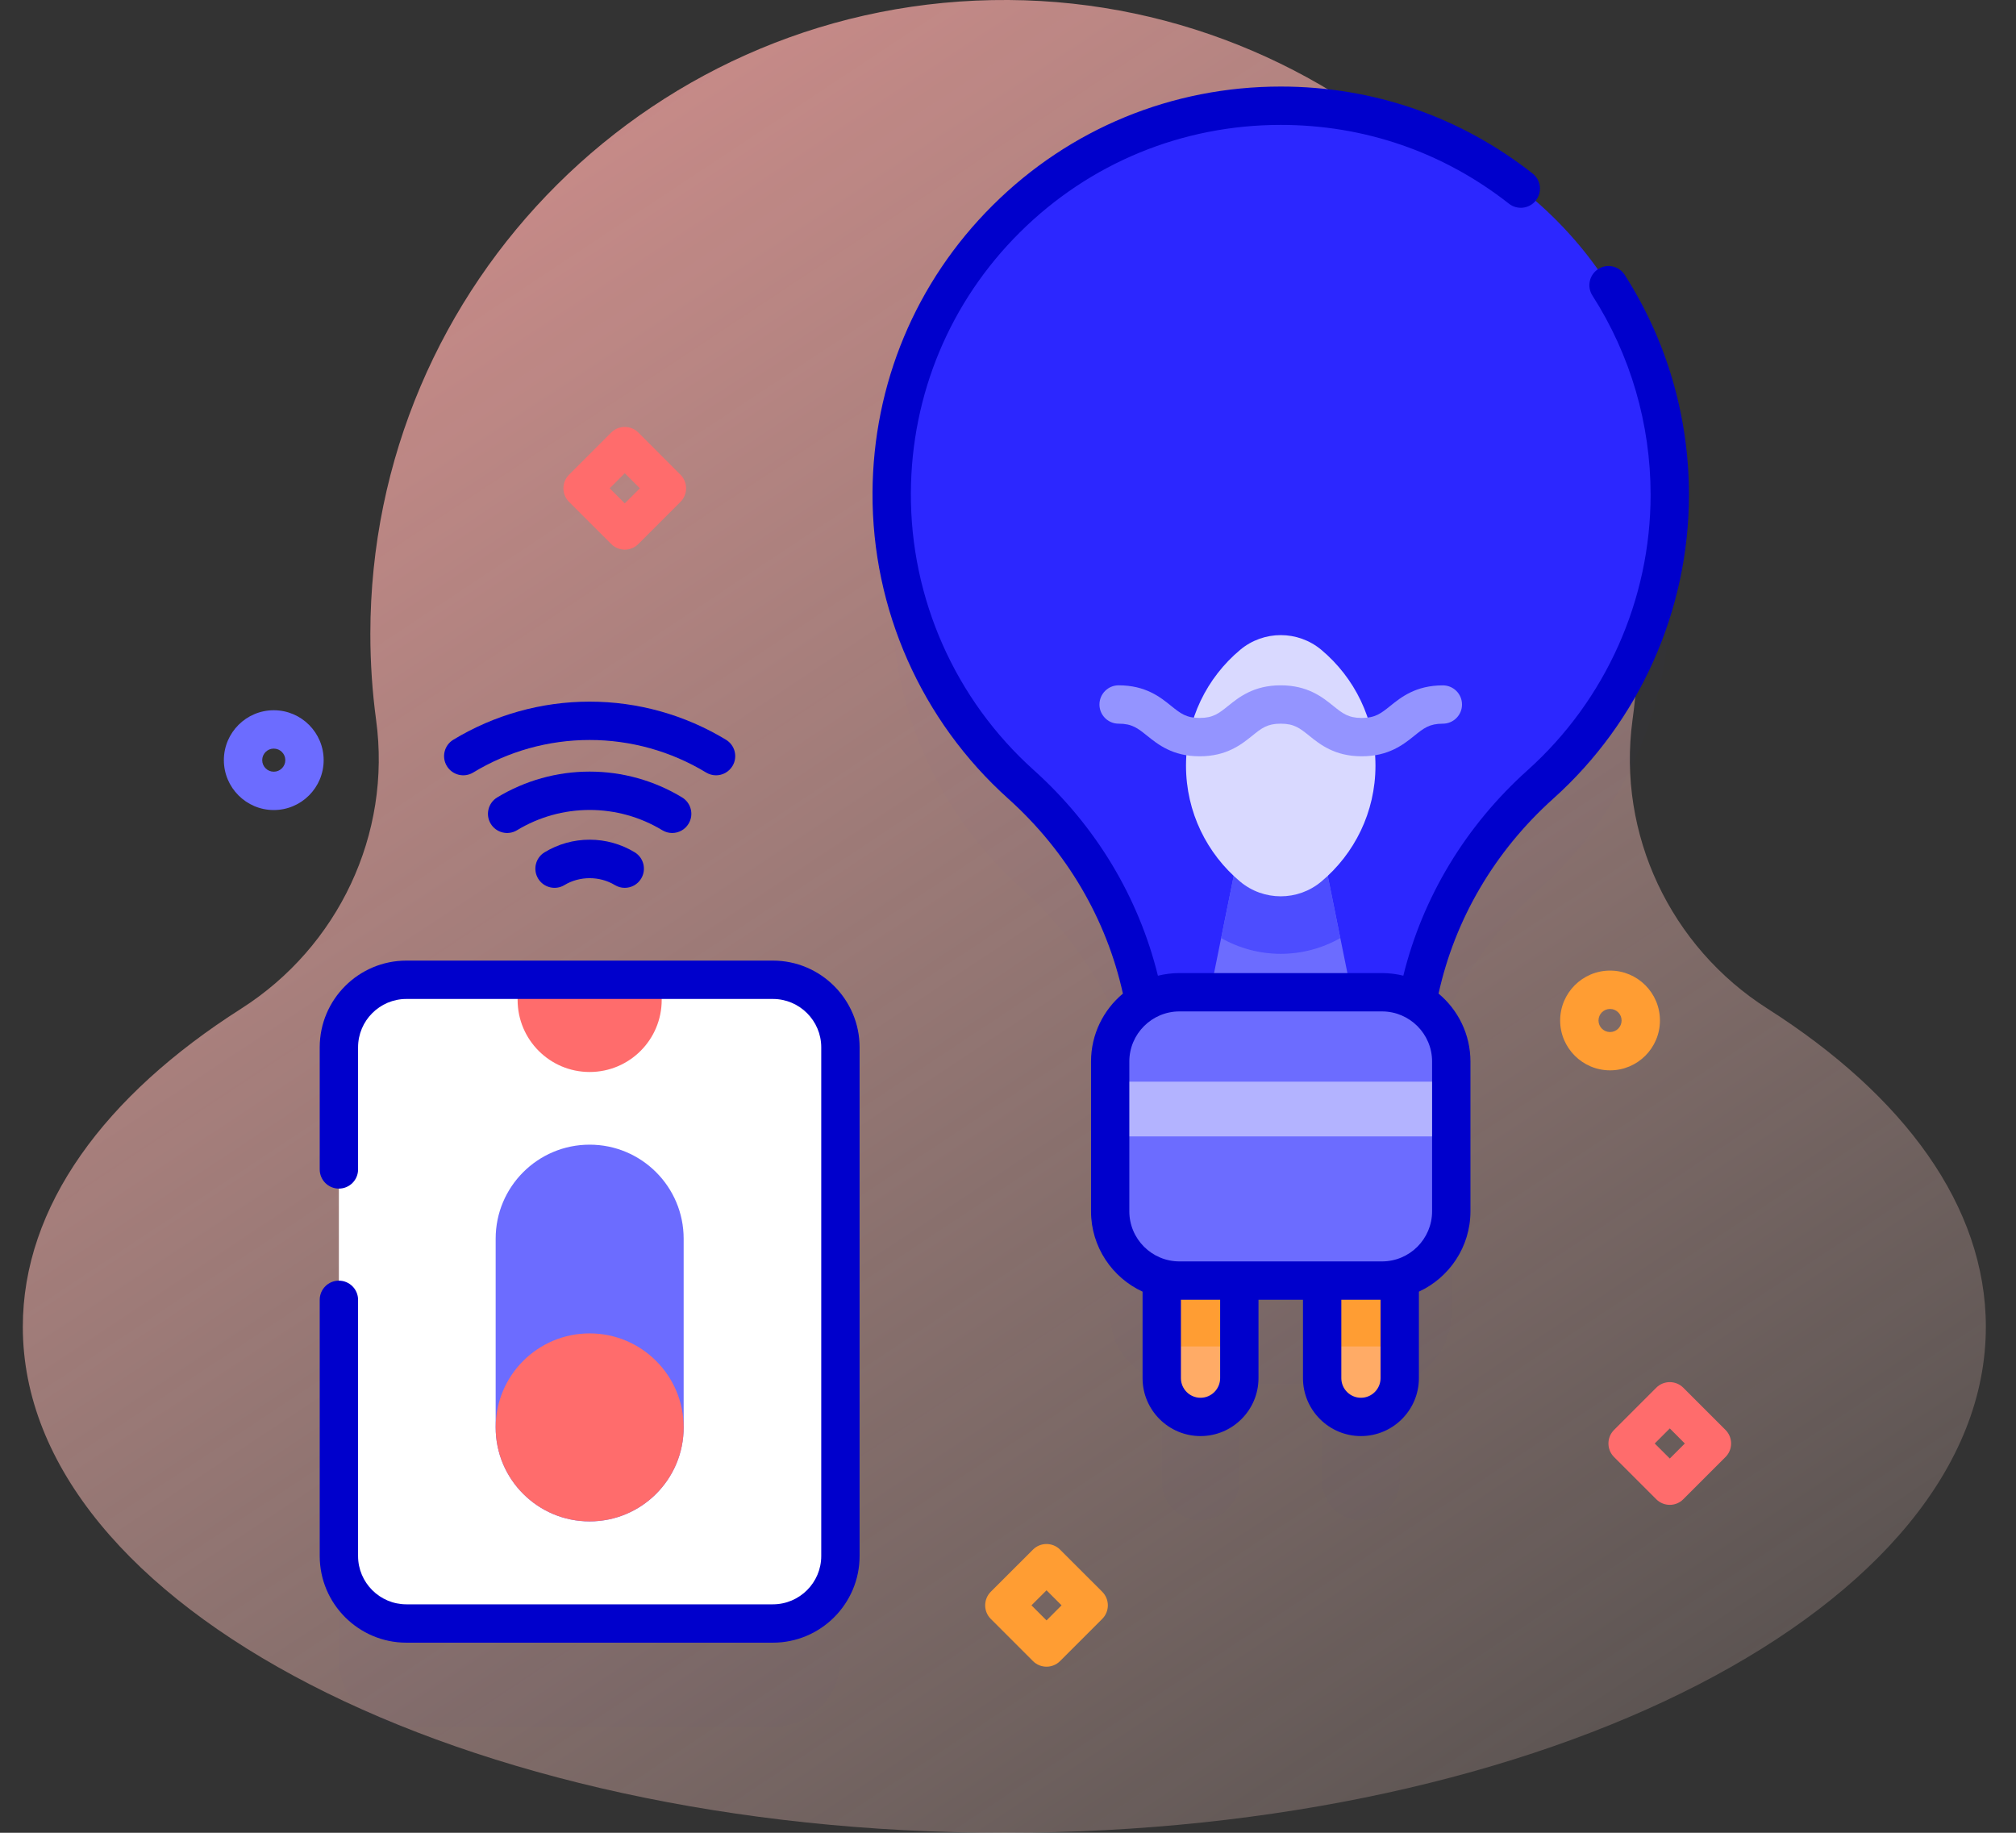 <svg width="44" height="40" viewBox="0 0 44 40" fill="none" xmlns="http://www.w3.org/2000/svg">
<rect x="0" y="0" width="44" height="40" fill="#333333" stroke="none"/>
<path d="M35.63 15.716C35.719 15.067 35.762 14.403 35.757 13.729C35.699 6.195 29.543 0.048 22.01 0C14.326 -0.048 8.083 6.165 8.083 13.837C8.083 14.474 8.126 15.101 8.209 15.716C8.548 18.205 7.382 20.665 5.263 22.014C2.283 23.911 0.498 26.327 0.498 28.958C0.498 35.056 10.089 40 21.92 40C33.751 40 43.342 35.056 43.342 28.958C43.342 26.327 41.557 23.911 38.577 22.014C36.458 20.665 35.292 18.205 35.63 15.716Z" fill="url(#paint0_linear)"/>
<g opacity="0.1">
<path opacity="0.1" d="M16.868 23.643H8.87C8.056 23.643 7.396 24.303 7.396 25.117V36.218C7.396 37.032 8.056 37.692 8.87 37.692H16.868C17.682 37.692 18.342 37.032 18.342 36.218V25.117C18.343 24.303 17.682 23.643 16.868 23.643Z" fill="#0000CC"/>
<path opacity="0.1" d="M27.953 4.567C23.274 4.567 19.484 8.337 19.462 13.016C19.45 15.543 20.541 17.815 22.283 19.378C23.686 20.637 24.631 22.306 24.972 24.128C24.528 24.391 24.23 24.874 24.23 25.427V28.696C24.23 29.397 24.708 29.985 25.356 30.156V32.337C25.356 32.804 25.735 33.183 26.202 33.183C26.669 33.183 27.048 32.804 27.048 32.337V30.208H28.857V32.337C28.857 32.804 29.236 33.183 29.703 33.183C30.17 33.183 30.549 32.804 30.549 32.337V30.156C31.197 29.985 31.675 29.397 31.675 28.696V25.427C31.675 24.874 31.377 24.391 30.933 24.128C31.273 22.306 32.219 20.637 33.622 19.378C35.354 17.824 36.444 15.568 36.444 13.058C36.444 8.368 32.642 4.567 27.953 4.567Z" fill="#0000CC"/>
</g>
<path d="M16.868 35.434H8.87C8.056 35.434 7.396 34.774 7.396 33.96V22.859C7.396 22.045 8.056 21.385 8.87 21.385H16.868C17.682 21.385 18.342 22.045 18.342 22.859V33.96C18.343 34.774 17.682 35.434 16.868 35.434Z" fill="white"/>
<path d="M14.442 21.384V21.823C14.442 22.692 13.738 23.396 12.869 23.396C12.001 23.396 11.297 22.692 11.297 21.823V21.384H14.442Z" fill="#FF6C6C"/>
<path d="M10.818 31.152V27.034C10.818 25.901 11.736 24.982 12.869 24.982C14.002 24.982 14.921 25.901 14.921 27.034V31.152C14.921 32.286 14.002 33.204 12.869 33.204C12.303 33.204 11.79 32.975 11.419 32.603C11.047 32.232 10.818 31.72 10.818 31.152Z" fill="#6C6CFF"/>
<path d="M12.869 33.204C14.002 33.204 14.921 32.286 14.921 31.152C14.921 30.019 14.002 29.101 12.869 29.101C11.736 29.101 10.818 30.019 10.818 31.152C10.818 32.286 11.736 33.204 12.869 33.204Z" fill="#FF6C6C"/>
<path d="M27.048 26.863V30.078C27.048 30.545 26.669 30.924 26.202 30.924C25.735 30.924 25.356 30.545 25.356 30.078V26.863H27.048Z" fill="#FFAB66"/>
<path d="M30.549 26.863V30.078C30.549 30.545 30.171 30.924 29.703 30.924C29.236 30.924 28.857 30.545 28.857 30.078V26.863H30.549Z" fill="#FFAB66"/>
<path d="M25.356 26.863H27.048V29.386H25.743C25.609 29.386 25.48 29.368 25.356 29.336V26.863Z" fill="#FF9D33"/>
<path d="M30.549 26.863V29.336C30.425 29.368 30.296 29.386 30.162 29.386H28.857V26.863H30.549Z" fill="#FF9D33"/>
<path d="M22.283 17.118C23.932 18.599 24.951 20.647 25.095 22.842H30.81C30.954 20.647 31.972 18.599 33.622 17.119C35.354 15.564 36.444 13.309 36.444 10.798C36.444 6.109 32.642 2.308 27.953 2.308C23.274 2.307 19.484 6.078 19.462 10.757C19.45 13.283 20.541 15.555 22.283 17.118Z" fill="#2C27FF"/>
<path d="M29.537 21.875H26.368L26.652 20.473L27.233 17.599H28.673L29.253 20.473L29.537 21.875Z" fill="#6C6CFF"/>
<path d="M29.253 20.473C28.859 20.697 28.411 20.817 27.953 20.817C27.495 20.817 27.046 20.697 26.652 20.473L27.233 17.599H28.673L29.253 20.473Z" fill="#4D4DFF"/>
<path d="M30.163 27.948H25.743C24.907 27.948 24.23 27.271 24.23 26.436V23.168C24.23 22.333 24.907 21.656 25.743 21.656H30.163C30.998 21.656 31.675 22.333 31.675 23.168V26.436C31.675 27.271 30.998 27.948 30.163 27.948Z" fill="#6C6CFF"/>
<path d="M24.23 23.607H31.675V24.802H24.23V23.607Z" fill="#B3B3FF"/>
<path d="M16.868 20.965H8.87C7.827 20.965 6.978 21.814 6.978 22.858V25.523C6.978 25.754 7.165 25.941 7.396 25.941C7.627 25.941 7.815 25.754 7.815 25.523V22.858C7.815 22.276 8.288 21.802 8.87 21.802H16.868C17.45 21.802 17.924 22.276 17.924 22.858V33.959C17.924 34.541 17.45 35.014 16.868 35.014H8.87C8.288 35.014 7.815 34.541 7.815 33.959V28.368C7.815 28.137 7.627 27.95 7.396 27.95C7.165 27.95 6.978 28.137 6.978 28.368V33.959C6.978 35.002 7.827 35.851 8.87 35.851H16.868C17.912 35.851 18.761 35.002 18.761 33.959V22.858C18.761 21.814 17.912 20.965 16.868 20.965Z" fill="#0000CC"/>
<path d="M14.67 18.18C14.812 18.18 14.95 18.108 15.028 17.978C15.148 17.781 15.085 17.524 14.888 17.404C14.28 17.035 13.582 16.84 12.87 16.84C12.157 16.84 11.459 17.035 10.851 17.404C10.654 17.524 10.591 17.781 10.71 17.978C10.83 18.176 11.088 18.239 11.285 18.119C11.762 17.83 12.31 17.677 12.87 17.677C13.429 17.677 13.977 17.83 14.454 18.119C14.522 18.16 14.596 18.18 14.67 18.18Z" fill="#0000CC"/>
<path d="M12.869 18.326C12.522 18.326 12.182 18.421 11.886 18.601C11.688 18.721 11.626 18.978 11.745 19.175C11.865 19.373 12.123 19.436 12.32 19.316C12.651 19.116 13.088 19.116 13.419 19.316C13.487 19.357 13.561 19.377 13.635 19.377C13.777 19.377 13.915 19.305 13.993 19.176C14.113 18.978 14.05 18.721 13.853 18.601C13.556 18.421 13.216 18.326 12.869 18.326Z" fill="#0000CC"/>
<path d="M10.328 16.86C11.093 16.396 11.972 16.15 12.869 16.15C13.767 16.15 14.646 16.396 15.411 16.86C15.479 16.901 15.554 16.921 15.628 16.921C15.769 16.921 15.907 16.849 15.986 16.719C16.106 16.522 16.043 16.265 15.845 16.145C14.949 15.601 13.92 15.313 12.869 15.313C11.819 15.313 10.79 15.601 9.893 16.145C9.696 16.265 9.633 16.522 9.753 16.719C9.873 16.917 10.13 16.98 10.328 16.86Z" fill="#0000CC"/>
<path d="M35.46 5.999C35.335 5.804 35.076 5.747 34.882 5.872C34.687 5.997 34.63 6.256 34.755 6.45C35.586 7.747 36.025 9.251 36.025 10.798C36.025 13.087 35.047 15.277 33.343 16.807C31.984 18.026 31.05 19.583 30.628 21.294C30.479 21.257 30.323 21.237 30.163 21.237H25.742C25.58 21.237 25.423 21.258 25.272 21.295C24.851 19.584 23.92 18.026 22.562 16.807C20.846 15.267 19.869 13.062 19.88 10.758C19.89 8.607 20.734 6.588 22.256 5.074C23.778 3.56 25.801 2.726 27.953 2.726C29.779 2.726 31.501 3.32 32.934 4.446C33.115 4.588 33.379 4.557 33.521 4.375C33.664 4.193 33.632 3.93 33.45 3.787C31.869 2.545 29.968 1.889 27.953 1.889C27.952 1.889 27.953 1.889 27.953 1.889C25.578 1.889 23.345 2.809 21.666 4.481C19.986 6.152 19.055 8.38 19.043 10.754C19.031 13.297 20.11 15.73 22.003 17.429C23.285 18.58 24.149 20.061 24.508 21.685C24.083 22.039 23.812 22.573 23.812 23.168V26.436C23.812 27.213 24.274 27.884 24.937 28.19V30.078C24.937 30.775 25.504 31.342 26.202 31.342C26.899 31.342 27.467 30.775 27.467 30.078V28.367H28.438V30.078C28.438 30.775 29.006 31.342 29.703 31.342C30.401 31.342 30.968 30.775 30.968 30.078V28.19C31.631 27.884 32.093 27.213 32.093 26.436V23.168C32.093 22.573 31.822 22.039 31.397 21.685C31.755 20.061 32.62 18.58 33.901 17.43C35.783 15.742 36.862 13.324 36.862 10.798C36.862 9.09 36.377 7.431 35.46 5.999ZM26.63 30.078C26.63 30.314 26.438 30.506 26.202 30.506C25.966 30.506 25.774 30.314 25.774 30.078V28.367H26.63V30.078ZM29.703 30.506C29.467 30.506 29.275 30.314 29.275 30.078V28.367H30.131V30.078C30.131 30.314 29.939 30.506 29.703 30.506ZM31.256 26.436C31.256 27.039 30.766 27.53 30.163 27.53H25.742C25.139 27.53 24.648 27.04 24.648 26.436V23.168C24.648 22.565 25.139 22.074 25.742 22.074H30.163C30.766 22.074 31.256 22.565 31.256 23.168V26.436Z" fill="#0000CC"/>
<path d="M30.02 16.711C30.02 17.727 29.56 18.636 28.838 19.24C28.326 19.669 27.579 19.669 27.067 19.241C26.345 18.636 25.885 17.727 25.885 16.711C25.885 15.696 26.344 14.788 27.067 14.183C27.579 13.754 28.327 13.754 28.839 14.183C29.561 14.788 30.02 15.696 30.02 16.711Z" fill="#D9D9FF"/>
<path d="M29.721 16.506C29.132 16.506 28.81 16.247 28.575 16.058C28.37 15.893 28.247 15.794 27.952 15.794C27.657 15.794 27.534 15.893 27.33 16.058C27.095 16.247 26.773 16.506 26.183 16.506C25.594 16.506 25.272 16.247 25.037 16.058C24.832 15.893 24.709 15.794 24.414 15.794C24.183 15.794 23.996 15.607 23.996 15.376C23.996 15.145 24.183 14.957 24.414 14.957C25.004 14.957 25.326 15.216 25.561 15.406C25.765 15.57 25.889 15.669 26.183 15.669C26.478 15.669 26.601 15.57 26.805 15.406C27.041 15.216 27.363 14.957 27.952 14.957C28.542 14.957 28.864 15.217 29.099 15.406C29.303 15.57 29.427 15.669 29.721 15.669C30.016 15.669 30.14 15.57 30.344 15.406C30.579 15.217 30.901 14.958 31.491 14.958C31.722 14.958 31.909 15.145 31.909 15.376C31.909 15.607 31.722 15.794 31.491 15.794C31.196 15.794 31.073 15.893 30.868 16.058C30.633 16.247 30.311 16.506 29.721 16.506Z" fill="#9494FF"/>
<g opacity="0.1">
<g opacity="0.1">
<path opacity="0.1" d="M14.67 20.439C14.597 20.439 14.522 20.42 14.454 20.379C13.977 20.089 13.429 19.936 12.87 19.936C12.31 19.936 11.762 20.089 11.285 20.379C11.088 20.499 10.83 20.436 10.71 20.238C10.591 20.04 10.654 19.783 10.851 19.663C11.459 19.294 12.157 19.099 12.87 19.099C13.582 19.099 14.28 19.294 14.888 19.663C15.085 19.783 15.149 20.04 15.029 20.238C14.95 20.368 14.812 20.439 14.67 20.439Z" fill="#0000CC"/>
</g>
<g opacity="0.1">
<path opacity="0.1" d="M13.635 21.636C13.561 21.636 13.486 21.617 13.419 21.576C13.088 21.375 12.651 21.375 12.32 21.576C12.123 21.695 11.865 21.632 11.745 21.435C11.626 21.237 11.688 20.98 11.886 20.86C12.182 20.68 12.522 20.585 12.869 20.585C13.216 20.585 13.556 20.68 13.853 20.86C14.05 20.98 14.113 21.237 13.993 21.435C13.915 21.565 13.777 21.636 13.635 21.636Z" fill="#0000CC"/>
</g>
<g opacity="0.1">
<path opacity="0.1" d="M15.628 19.18C15.554 19.18 15.479 19.16 15.411 19.119C14.646 18.655 13.767 18.409 12.87 18.409C11.972 18.409 11.093 18.655 10.328 19.119C10.13 19.239 9.873 19.176 9.753 18.979C9.633 18.781 9.696 18.524 9.894 18.404C10.79 17.86 11.819 17.573 12.87 17.573C13.92 17.573 14.949 17.86 15.845 18.404C16.043 18.524 16.106 18.781 15.986 18.979C15.907 19.108 15.769 19.18 15.628 19.18Z" fill="#0000CC"/>
</g>
</g>
<path d="M13.636 11.996C13.529 11.996 13.422 11.955 13.34 11.873L12.419 10.953C12.256 10.789 12.256 10.524 12.419 10.361L13.34 9.44C13.503 9.277 13.768 9.277 13.932 9.44L14.852 10.361C15.015 10.524 15.015 10.789 14.852 10.953L13.932 11.873C13.85 11.955 13.743 11.996 13.636 11.996ZM13.307 10.657L13.636 10.986L13.965 10.657L13.636 10.328L13.307 10.657Z" fill="#FF6C6C"/>
<path d="M36.444 32.843C36.337 32.843 36.229 32.802 36.148 32.72L35.227 31.799C35.064 31.636 35.064 31.371 35.227 31.208L36.148 30.287C36.311 30.124 36.576 30.124 36.739 30.287L37.66 31.208C37.823 31.371 37.823 31.636 37.66 31.799L36.739 32.72C36.658 32.802 36.551 32.843 36.444 32.843ZM36.115 31.504L36.444 31.832L36.772 31.504L36.444 31.175L36.115 31.504Z" fill="#FF6C6C"/>
<path d="M22.841 36.375C22.733 36.375 22.626 36.334 22.545 36.253L21.624 35.332C21.461 35.169 21.461 34.904 21.624 34.74L22.545 33.82C22.708 33.657 22.973 33.657 23.136 33.82L24.057 34.74C24.22 34.904 24.22 35.169 24.057 35.332L23.136 36.253C23.055 36.334 22.948 36.375 22.841 36.375ZM22.512 35.036L22.841 35.365L23.169 35.036L22.841 34.708L22.512 35.036Z" fill="#FF9D33"/>
<path d="M5.975 17.679C5.375 17.679 4.886 17.19 4.886 16.59C4.886 15.989 5.375 15.501 5.975 15.501C6.576 15.501 7.064 15.989 7.064 16.59C7.064 17.19 6.576 17.679 5.975 17.679ZM5.975 16.338C5.836 16.338 5.723 16.451 5.723 16.59C5.723 16.729 5.836 16.842 5.975 16.842C6.114 16.842 6.227 16.729 6.227 16.59C6.227 16.451 6.114 16.338 5.975 16.338Z" fill="#6C6CFF"/>
<path d="M35.14 23.36C34.54 23.36 34.051 22.872 34.051 22.272C34.051 21.671 34.54 21.183 35.14 21.183C35.741 21.183 36.229 21.671 36.229 22.272C36.229 22.872 35.741 23.36 35.14 23.36ZM35.14 22.02C35.001 22.02 34.888 22.133 34.888 22.272C34.888 22.411 35.001 22.524 35.14 22.524C35.279 22.524 35.392 22.411 35.392 22.272C35.392 22.133 35.279 22.02 35.14 22.02Z" fill="#FF9D33"/>
<defs>
<linearGradient id="paint0_linear" x1="41.046" y1="54.836" x2="-3.974" y2="-13.113" gradientUnits="userSpaceOnUse">
<stop offset="0.008" stop-color="#FFE8DC" stop-opacity="0"/>
<stop offset="0.998" stop-color="#FF9494"/>
</linearGradient>
</defs>
</svg>
